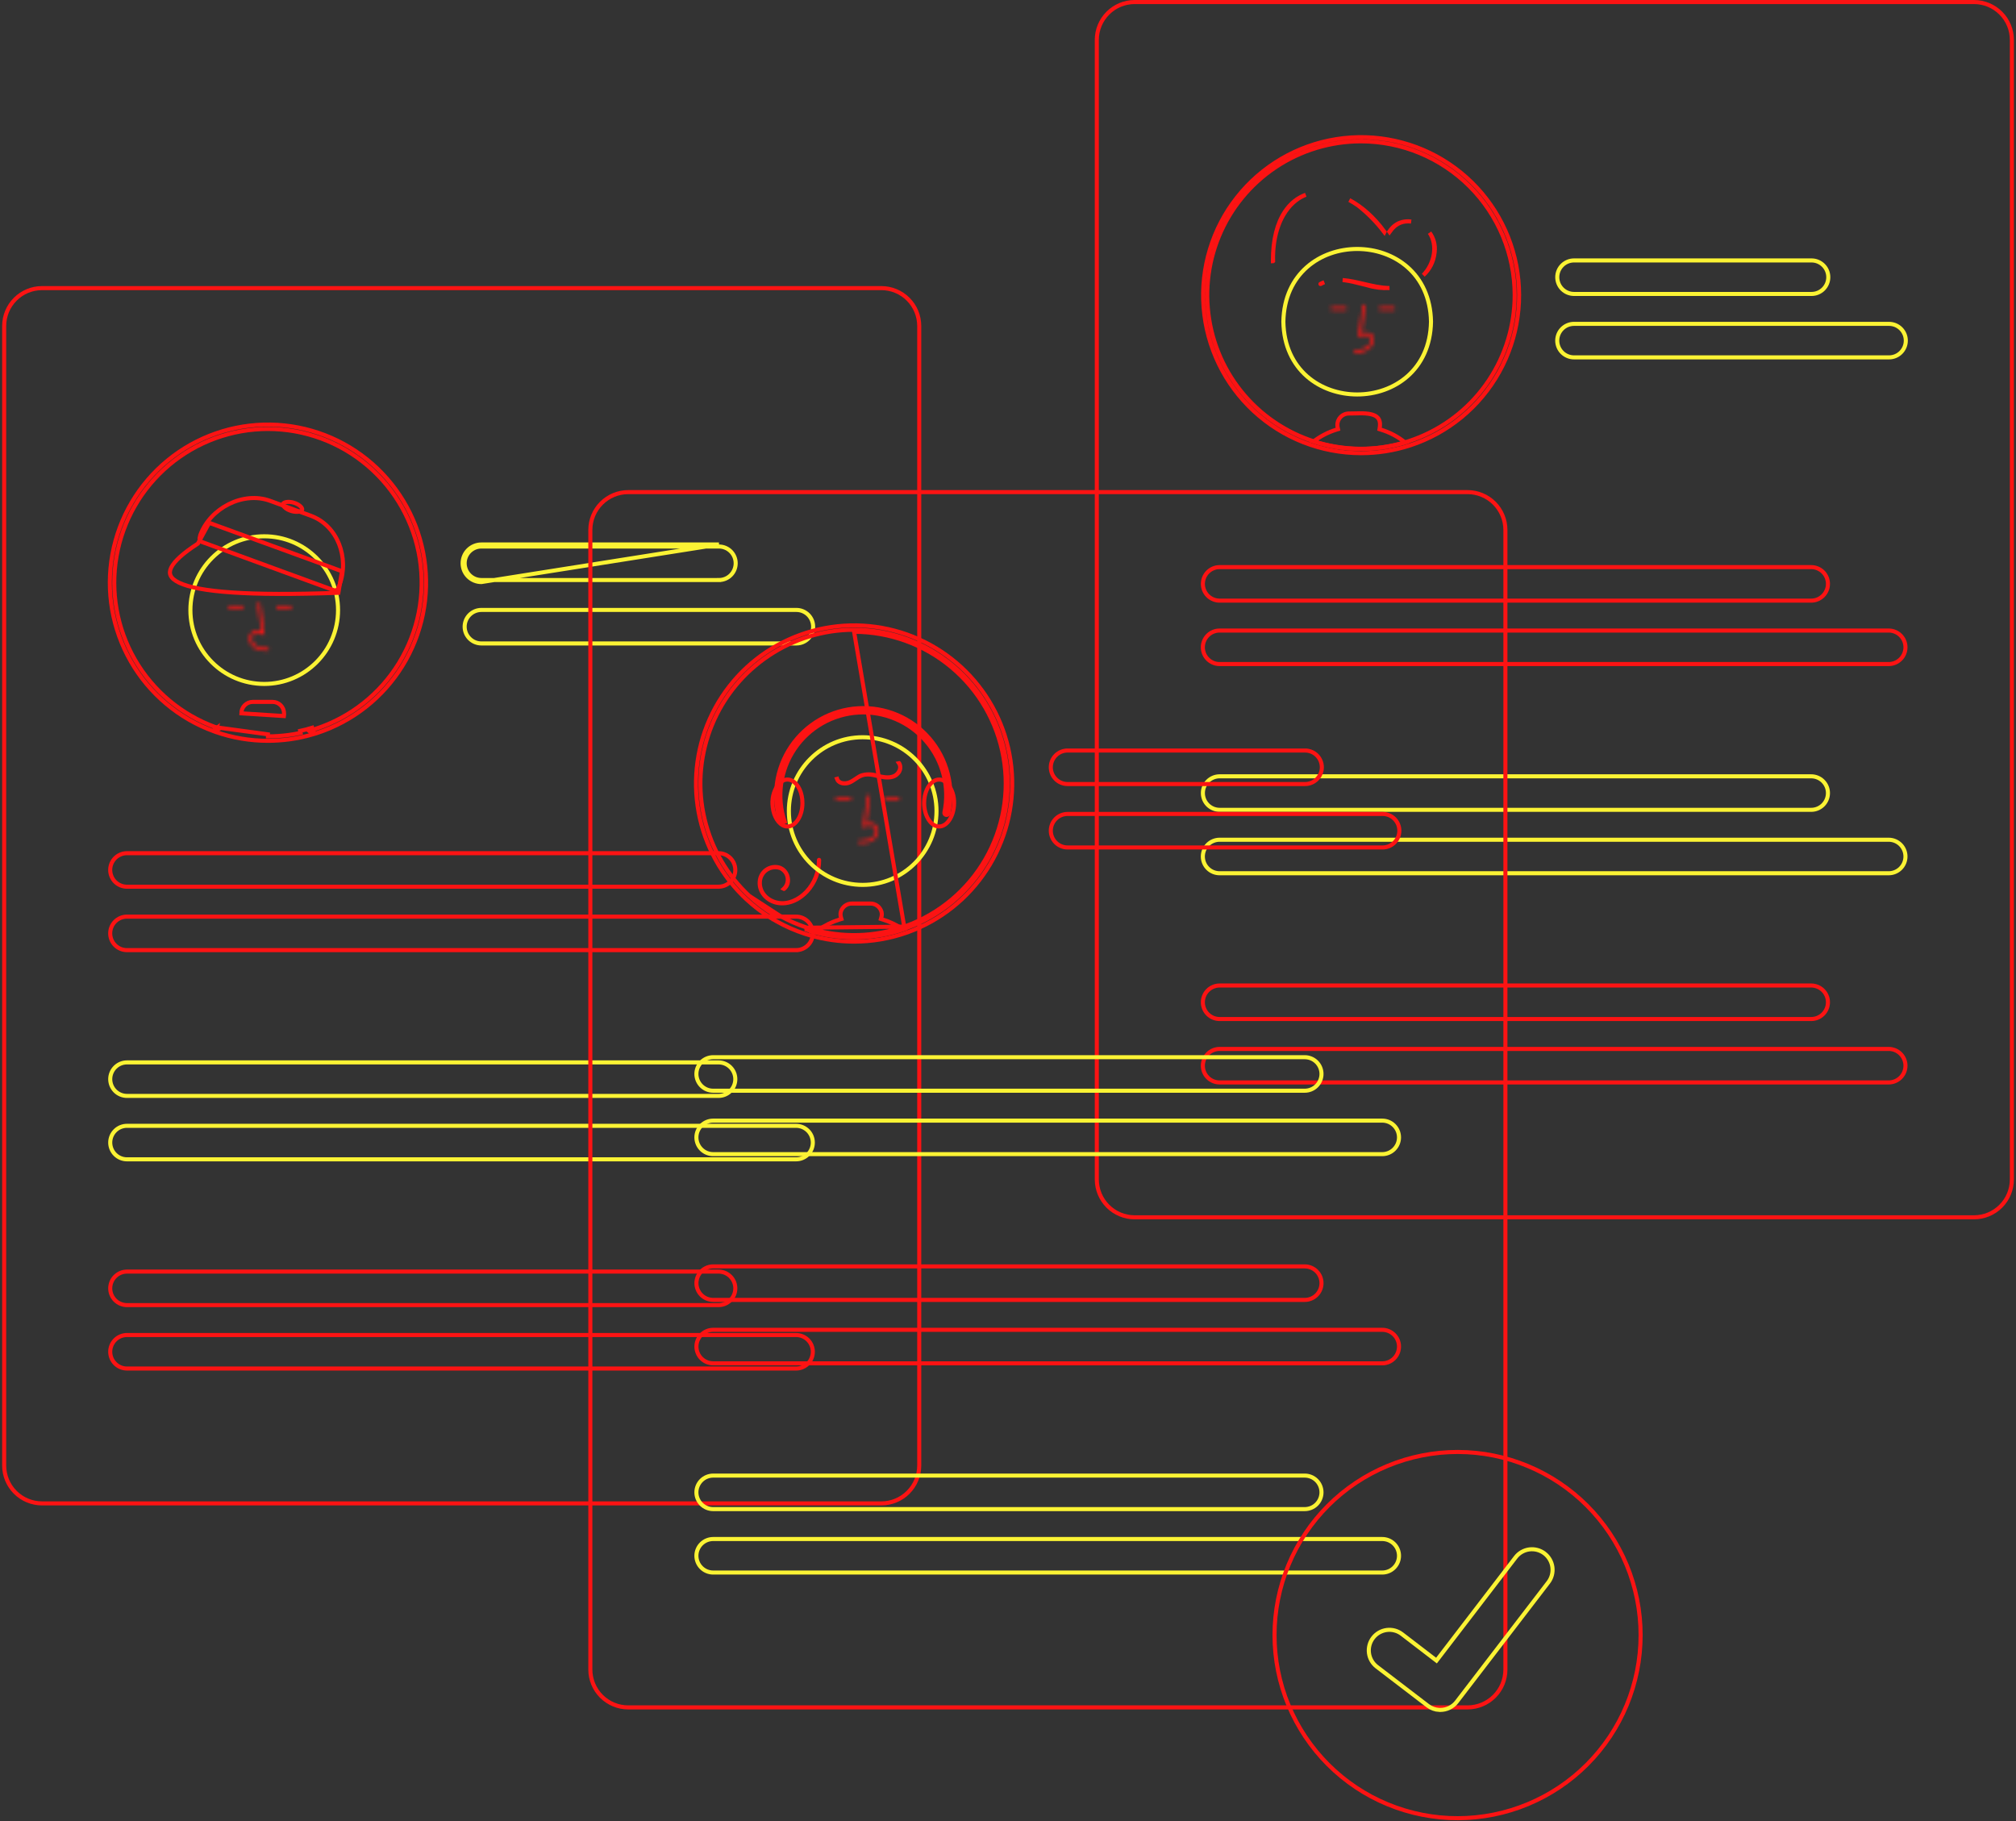 <svg width="496" height="448" viewBox="0 0 496 448" fill="none" xmlns="http://www.w3.org/2000/svg">
<rect x="0" y="0" width="496" height="448" fill="#333333" stroke="none"/>
<g id="resume">
<path id="Vector" d="M3.755 367.124C2.01 365.379 1.029 363.013 1.026 360.546V80.186C1.029 77.718 2.01 75.353 3.755 73.608C5.5 71.863 7.865 70.882 10.333 70.879H216.853C219.32 70.882 221.686 71.863 223.431 73.608C225.176 75.353 226.157 77.718 226.16 80.186V360.545C226.157 363.013 225.176 365.379 223.431 367.124C221.686 368.869 219.32 369.85 216.853 369.853H10.333C7.865 369.85 5.5 368.869 3.755 367.124Z" stroke="#FC1313"/>
<g id="resume-profile-1">
<path id="Vector_2" d="M83.169 150.094C83.169 160.125 75.037 168.257 65.007 168.257C54.976 168.257 46.844 160.125 46.844 150.094C46.844 140.063 54.976 131.932 65.007 131.932C75.037 131.932 83.169 140.063 83.169 150.094Z" stroke="#FBF334"/>
<g id="Vector_3">
<mask id="path-3-inside-1_12_3" fill="white">
<path d="M66.096 160.149L66.115 159.452C64.818 159.416 63.674 159.335 62.815 158.707C62.571 158.518 62.371 158.28 62.227 158.008C62.084 157.735 62.001 157.435 61.984 157.128C61.969 156.94 61.998 156.751 62.067 156.576C62.137 156.401 62.246 156.244 62.386 156.118C62.711 155.921 63.083 155.816 63.462 155.812C63.842 155.809 64.216 155.908 64.544 156.099L65.121 156.364L64.015 148.277L63.324 148.372L64.265 155.251C63.88 155.108 63.465 155.063 63.058 155.122C62.651 155.18 62.266 155.34 61.936 155.586C61.715 155.779 61.541 156.021 61.428 156.293C61.316 156.565 61.267 156.859 61.287 157.152C61.308 157.565 61.418 157.969 61.611 158.334C61.804 158.7 62.074 159.02 62.403 159.27C63.508 160.077 64.943 160.117 66.096 160.149Z"/>
</mask>
<path d="M66.096 160.149L66.068 161.149L67.068 161.177L67.096 160.177L66.096 160.149ZM66.115 159.452L67.115 159.48L67.143 158.48L66.143 158.452L66.115 159.452ZM62.815 158.707L62.204 159.498L62.214 159.506L62.225 159.514L62.815 158.707ZM61.984 157.128L62.983 157.073L62.982 157.06L62.981 157.047L61.984 157.128ZM62.386 156.118L61.868 155.263L61.788 155.312L61.718 155.375L62.386 156.118ZM64.544 156.099L64.041 156.963L64.083 156.988L64.127 157.008L64.544 156.099ZM65.121 156.364L64.704 157.273L66.359 158.031L66.112 156.228L65.121 156.364ZM64.015 148.277L65.005 148.142L64.87 147.151L63.879 147.286L64.015 148.277ZM63.324 148.372L63.188 147.381L62.197 147.517L62.333 148.507L63.324 148.372ZM64.265 155.251L63.917 156.188L65.482 156.769L65.256 155.115L64.265 155.251ZM61.936 155.586L61.338 154.784L61.307 154.807L61.279 154.832L61.936 155.586ZM61.287 157.152L62.286 157.103L62.286 157.094L62.285 157.084L61.287 157.152ZM62.403 159.27L61.798 160.066L61.806 160.072L61.813 160.077L62.403 159.27ZM67.096 160.177L67.115 159.48L65.116 159.424L65.096 160.122L67.096 160.177ZM66.143 158.452C64.799 158.415 63.975 158.316 63.405 157.899L62.225 159.514C63.373 160.353 64.837 160.417 66.088 160.452L66.143 158.452ZM63.426 157.915C63.296 157.815 63.189 157.688 63.112 157.542L61.342 158.473C61.553 158.873 61.846 159.222 62.204 159.498L63.426 157.915ZM63.112 157.542C63.036 157.397 62.992 157.237 62.983 157.073L60.986 157.183C61.011 157.633 61.132 158.073 61.342 158.473L63.112 157.542ZM62.981 157.047C62.978 157.013 62.983 156.978 62.996 156.946L61.138 156.206C61.012 156.524 60.96 156.867 60.987 157.208L62.981 157.047ZM62.996 156.946C63.009 156.914 63.029 156.885 63.055 156.862L61.718 155.375C61.463 155.604 61.265 155.888 61.138 156.206L62.996 156.946ZM62.905 156.973C63.076 156.87 63.271 156.814 63.471 156.812L63.454 154.812C62.894 154.817 62.346 154.973 61.868 155.263L62.905 156.973ZM63.471 156.812C63.671 156.811 63.868 156.863 64.041 156.963L65.047 155.235C64.564 154.953 64.013 154.807 63.454 154.812L63.471 156.812ZM64.127 157.008L64.704 157.273L65.538 155.455L64.961 155.19L64.127 157.008ZM66.112 156.228L65.005 148.142L63.024 148.413L64.13 156.499L66.112 156.228ZM63.879 147.286L63.188 147.381L63.459 149.363L64.15 149.268L63.879 147.286ZM62.333 148.507L63.274 155.386L65.256 155.115L64.314 148.236L62.333 148.507ZM64.613 154.313C64.071 154.112 63.487 154.05 62.915 154.132L63.2 156.112C63.442 156.077 63.688 156.103 63.917 156.188L64.613 154.313ZM62.915 154.132C62.343 154.214 61.801 154.439 61.338 154.784L62.534 156.387C62.73 156.241 62.959 156.146 63.2 156.112L62.915 154.132ZM61.279 154.832C60.941 155.127 60.676 155.496 60.504 155.91L62.352 156.675C62.406 156.546 62.488 156.431 62.594 156.339L61.279 154.832ZM60.504 155.91C60.333 156.324 60.259 156.773 60.29 157.22L62.285 157.084C62.276 156.945 62.298 156.805 62.352 156.675L60.504 155.91ZM60.289 157.201C60.316 157.76 60.465 158.306 60.726 158.801L62.496 157.868C62.371 157.631 62.299 157.37 62.286 157.103L60.289 157.201ZM60.726 158.801C60.987 159.295 61.353 159.727 61.798 160.066L63.009 158.474C62.795 158.312 62.62 158.105 62.496 157.868L60.726 158.801ZM61.813 160.077C63.21 161.098 64.976 161.118 66.068 161.149L66.124 159.15C64.91 159.116 63.805 159.056 62.993 158.462L61.813 160.077Z" fill="#FC1313" mask="url(#path-3-inside-1_12_3)"/>
</g>
<g id="Vector_4">
<mask id="path-5-inside-2_12_3" fill="white">
<path d="M59.907 148.965H56.151V149.662H59.907V148.965Z"/>
</mask>
<path d="M56.151 148.965V147.965H55.151V148.965H56.151ZM59.907 148.965H60.907V147.965H59.907V148.965ZM59.907 149.662V150.662H60.907V149.662H59.907ZM56.151 149.662H55.151V150.662H56.151V149.662ZM56.151 149.965H59.907V147.965H56.151V149.965ZM58.907 148.965V149.662H60.907V148.965H58.907ZM59.907 148.662H56.151V150.662H59.907V148.662ZM57.151 149.662V148.965H55.151V149.662H57.151Z" fill="#FC1313" mask="url(#path-5-inside-2_12_3)"/>
</g>
<g id="Vector_5">
<mask id="path-7-inside-3_12_3" fill="white">
<path d="M71.763 148.965H68.006V149.662H71.763V148.965Z"/>
</mask>
<path d="M68.006 148.965V147.965H67.006V148.965H68.006ZM71.763 148.965H72.763V147.965H71.763V148.965ZM71.763 149.662V150.662H72.763V149.662H71.763ZM68.006 149.662H67.006V150.662H68.006V149.662ZM68.006 149.965H71.763V147.965H68.006V149.965ZM70.763 148.965V149.662H72.763V148.965H70.763ZM71.763 148.662H68.006V150.662H71.763V148.662ZM69.006 149.662V148.965H67.006V149.662H69.006Z" fill="#FC1313" mask="url(#path-7-inside-3_12_3)"/>
</g>
<path id="Vector_6" d="M53.444 179.622C53.603 179.497 53.765 179.375 53.928 179.258C53.755 179.2 53.582 179.141 53.409 179.081L53.444 179.622ZM53.444 179.622C53.377 179.599 53.31 179.576 53.243 179.553M53.444 179.622L53.243 179.553M53.243 179.553L53.242 179.552C53.124 179.51 53.006 179.469 52.891 179.427C53.042 179.302 53.196 179.18 53.353 179.061L53.243 179.553ZM76.073 179.823C76.231 179.949 76.387 180.078 76.541 180.21C76.731 180.155 76.92 180.099 77.108 180.041C76.96 179.91 76.81 179.781 76.658 179.655C76.463 179.713 76.269 179.769 76.073 179.823ZM69.82 176.079L70.309 176.184L59.378 175.487C59.379 174.741 59.675 174.026 60.203 173.499C60.73 172.971 61.445 172.675 62.191 172.674H67.072C67.818 172.675 68.533 172.972 69.06 173.499C69.587 174.026 69.884 174.74 69.885 175.486C69.884 175.685 69.862 175.884 69.82 176.079Z" stroke="#FC1313"/>
<path id="Vector_7" d="M49.151 132.183L49.163 132.15L49.17 132.115L49.273 131.632C51.734 124.964 59.838 120.793 66.464 123.217L76.441 126.867C83.058 129.288 85.995 137.166 83.54 143.874L83.252 144.657L83.252 144.658C83.17 144.881 83.003 145.063 82.788 145.163C82.573 145.263 82.327 145.273 82.104 145.191L49.684 133.331C49.461 133.249 49.279 133.083 49.179 132.867C49.08 132.652 49.069 132.406 49.151 132.183Z" stroke="#FC1313"/>
<path id="Vector_8" d="M48.583 133.8L48.689 133.731L48.75 133.619L51.465 128.623L84.145 140.538L83.253 145.834C72.162 146.235 63.593 146.188 57.186 145.757C50.682 145.32 46.465 144.491 44.1 143.371C42.919 142.812 42.27 142.213 41.987 141.622C41.717 141.056 41.741 140.406 42.123 139.622C42.513 138.825 43.258 137.928 44.358 136.94C45.453 135.957 46.874 134.908 48.583 133.8Z" stroke="#FC1313"/>
<path id="Vector_9" d="M72.287 123.669C73.009 123.886 73.592 124.231 73.955 124.59C74.336 124.966 74.384 125.252 74.339 125.402C74.294 125.553 74.096 125.765 73.57 125.869C73.07 125.967 72.393 125.934 71.672 125.717C70.95 125.5 70.367 125.155 70.004 124.797C69.623 124.42 69.575 124.134 69.62 123.984C69.665 123.834 69.863 123.621 70.389 123.518C70.889 123.419 71.566 123.452 72.287 123.669Z" stroke="#FC1313"/>
<path id="Vector_10" d="M65.925 182.247H65.925C61.546 182.252 57.197 181.515 53.064 180.069C53.063 180.068 53.063 180.068 53.062 180.068L52.703 179.94C52.703 179.94 52.702 179.94 52.702 179.939C44.043 176.81 36.775 170.711 32.19 162.727C27.604 154.743 25.999 145.391 27.66 136.334C29.321 127.278 34.14 119.104 41.261 113.267C48.381 107.429 57.341 104.306 66.548 104.454C75.754 104.601 84.609 108.009 91.54 114.071C98.47 120.133 103.025 128.457 104.396 137.562C105.766 146.666 103.863 155.962 99.025 163.796C94.186 171.629 86.727 177.492 77.973 180.343C77.725 180.422 77.496 180.495 77.264 180.564L77.261 180.565C76.284 180.866 75.248 181.136 74.187 181.366C72.298 181.775 70.381 182.042 68.452 182.162L68.449 182.162C67.621 182.218 66.77 182.247 65.925 182.247ZM53.076 178.913L53.078 178.914L65.925 180.655V181.155C65.926 181.155 65.926 181.155 65.926 181.155C66.745 181.155 67.571 181.127 68.38 181.072C70.256 180.955 72.12 180.696 73.956 180.299L73.85 179.81C74.865 179.59 75.858 179.331 76.801 179.041L76.944 179.52C76.945 179.52 76.945 179.52 76.946 179.52C77.181 179.449 77.404 179.378 77.622 179.309L77.629 179.307L77.632 179.306C86.191 176.518 93.475 170.769 98.174 163.091C102.874 155.414 104.68 146.312 103.27 137.422C101.859 128.532 97.323 120.436 90.478 114.591C83.633 108.745 74.927 105.533 65.926 105.532L65.925 106.032L65.925 105.532C57.028 105.533 48.416 108.672 41.603 114.395C34.791 120.119 30.216 128.062 28.681 136.826C27.146 145.59 28.751 154.615 33.213 162.313C37.675 170.011 44.709 175.889 53.076 178.913Z" stroke="#FC1313"/>
</g>
<path id="resume-line-1" d="M118.435 133.948H176.873L118.435 143.194C117.21 143.192 116.035 142.705 115.17 141.838C114.304 140.971 113.818 139.796 113.818 138.571C113.818 137.346 114.304 136.171 115.17 135.304C116.035 134.437 117.21 133.949 118.435 133.948ZM118.436 142.694C117.343 142.693 116.296 142.258 115.523 141.484C114.751 140.711 114.318 139.663 114.318 138.571C114.318 137.478 114.751 136.43 115.523 135.657C116.295 134.884 117.343 134.449 118.435 134.448L176.873 134.448L176.874 134.448C177.416 134.447 177.952 134.553 178.453 134.76C178.954 134.967 179.409 135.271 179.793 135.653C180.176 136.036 180.48 136.491 180.688 136.992C180.895 137.492 181.002 138.029 181.002 138.571C181.002 139.113 180.895 139.649 180.688 140.15C180.48 140.65 180.176 141.105 179.793 141.488C179.409 141.871 178.954 142.175 178.453 142.382C177.952 142.588 177.416 142.695 176.874 142.694L176.873 143.194V142.694H118.436Z" stroke="#FBF334"/>
<path id="resume-line-1_2" d="M115.523 151.26C116.295 150.487 117.343 150.052 118.435 150.051H195.943C197.036 150.052 198.083 150.487 198.855 151.26C199.627 152.033 200.061 153.081 200.061 154.174C200.061 155.266 199.627 156.314 198.855 157.087C198.083 157.861 197.036 158.296 195.943 158.297H118.436C117.343 158.296 116.296 157.861 115.523 157.087C114.751 156.314 114.318 155.266 114.318 154.174C114.318 153.081 114.751 152.033 115.523 151.26Z" stroke="#FBF334"/>
<path id="resume-line-2" d="M31.242 218.141H31.241C30.7 218.142 30.163 218.036 29.662 217.829C29.161 217.622 28.706 217.318 28.323 216.935C27.939 216.552 27.635 216.098 27.427 215.597C27.22 215.097 27.113 214.56 27.113 214.018C27.113 213.476 27.22 212.94 27.427 212.439C27.635 211.938 27.939 211.484 28.323 211.101C28.706 210.718 29.161 210.414 29.662 210.207C30.163 210 30.7 209.894 31.241 209.895H31.242H176.788C177.88 209.896 178.928 210.331 179.7 211.104C180.472 211.877 180.906 212.925 180.906 214.018C180.906 215.111 180.472 216.159 179.7 216.932C178.928 217.705 177.88 218.14 176.787 218.141H31.242Z" stroke="#FC1313"/>
<path id="resume-line-2_2" d="M31.242 233.744H31.241C30.7 233.745 30.163 233.639 29.662 233.432C29.161 233.225 28.706 232.921 28.323 232.538C27.939 232.155 27.635 231.701 27.427 231.2C27.22 230.7 27.113 230.163 27.113 229.621C27.113 229.079 27.22 228.543 27.427 228.042C27.635 227.541 27.939 227.087 28.323 226.704C28.706 226.321 29.161 226.017 29.662 225.81C30.163 225.603 30.7 225.497 31.241 225.498H31.242L195.859 225.498L195.859 225.498C196.401 225.497 196.938 225.603 197.439 225.81C197.939 226.017 198.395 226.321 198.778 226.704C199.161 227.087 199.466 227.541 199.673 228.042C199.881 228.543 199.987 229.079 199.987 229.621C199.987 230.163 199.881 230.7 199.673 231.2C199.466 231.701 199.161 232.155 198.778 232.538C198.395 232.921 197.939 233.225 197.439 233.432C196.938 233.639 196.401 233.745 195.859 233.744L195.859 234.244V233.744H31.242Z" stroke="#FC1313"/>
<path id="resume-line-3" d="M176.788 269.606H31.242C30.148 269.606 29.1 269.172 28.327 268.398C27.553 267.625 27.119 266.576 27.119 265.483C27.119 264.389 27.553 263.341 28.327 262.567C29.1 261.794 30.148 261.36 31.242 261.36H176.788C177.882 261.36 178.93 261.794 179.704 262.567C180.477 263.341 180.911 264.389 180.911 265.483C180.911 266.576 180.477 267.625 179.704 268.398C178.93 269.172 177.882 269.606 176.788 269.606Z" stroke="#FBF334"/>
<path id="resume-line-3_2" d="M195.859 285.209H31.242C30.148 285.209 29.1 284.775 28.327 284.001C27.553 283.228 27.119 282.179 27.119 281.086C27.119 279.992 27.553 278.944 28.327 278.17C29.1 277.397 30.148 276.963 31.242 276.963H195.859C196.952 276.963 198.001 277.397 198.774 278.17C199.547 278.944 199.982 279.992 199.982 281.086C199.982 282.179 199.547 283.228 198.774 284.001C198.001 284.775 196.952 285.209 195.859 285.209Z" stroke="#FBF334"/>
<path id="resume-line-4" d="M176.788 321.071H31.242C30.148 321.071 29.1 320.637 28.327 319.863C27.553 319.09 27.119 318.041 27.119 316.948C27.119 315.854 27.553 314.806 28.327 314.032C29.1 313.259 30.148 312.825 31.242 312.825H176.788C177.882 312.825 178.93 313.259 179.704 314.032C180.477 314.806 180.911 315.854 180.911 316.948C180.911 318.041 180.477 319.09 179.704 319.863C178.93 320.637 177.882 321.071 176.788 321.071Z" stroke="#FC1313"/>
<path id="resume-line-4_2" d="M195.859 336.674H31.242C30.148 336.674 29.1 336.24 28.327 335.466C27.553 334.693 27.119 333.644 27.119 332.551C27.119 331.457 27.553 330.409 28.327 329.635C29.1 328.862 30.148 328.428 31.242 328.428H195.859C196.952 328.428 198.001 328.862 198.774 329.635C199.547 330.409 199.982 331.457 199.982 332.551C199.982 333.644 199.547 334.693 198.774 335.466C198.001 336.24 196.952 336.674 195.859 336.674Z" stroke="#FC1313"/>
<path id="Vector_11" d="M272.578 296.745C270.833 295 269.852 292.635 269.849 290.167C269.849 290.167 269.849 290.167 269.849 290.167L269.849 9.807C269.851 7.34 270.833 4.974 272.578 3.229C274.322 1.484 276.688 0.503 279.156 0.5C279.156 0.5 279.156 0.5 279.156 0.5L485.676 0.5C488.143 0.503 490.509 1.484 492.254 3.229C493.999 4.974 494.98 7.34 494.983 9.807L494.983 290.167C494.98 292.634 493.999 295 492.254 296.745C490.509 298.49 488.143 299.471 485.676 299.474L279.156 299.474C276.689 299.472 274.323 298.49 272.578 296.745Z" stroke="#FC1313"/>
<g id="resume-profile-3">
<path id="Vector_12" d="M352.073 79.146C351.657 103.011 316.161 103.007 315.749 79.145C316.165 55.281 351.661 55.285 352.073 79.146Z" stroke="#FBF334"/>
<g id="Vector_13">
<mask id="path-24-inside-4_12_3" fill="white">
<path d="M333.17 86.76L333.151 86.063C337.958 86.704 338.993 80.747 334.145 82.974L335.252 74.888L335.943 74.983L335.002 81.861C340.106 81.102 338.218 87.457 333.17 86.76Z"/>
</mask>
<path d="M333.17 86.76L332.171 86.788L332.194 87.635L333.034 87.751L333.17 86.76ZM333.151 86.063L333.283 85.072L332.119 84.916L332.151 86.091L333.151 86.063ZM334.145 82.974L333.155 82.839L332.908 84.644L334.563 83.883L334.145 82.974ZM335.252 74.888L335.388 73.897L334.397 73.761L334.261 74.752L335.252 74.888ZM335.943 74.983L336.934 75.118L337.069 74.127L336.079 73.992L335.943 74.983ZM335.002 81.861L334.011 81.726L333.83 83.047L335.149 82.85L335.002 81.861ZM334.17 86.732L334.151 86.035L332.151 86.091L332.171 86.788L334.17 86.732ZM333.019 87.054C335.839 87.43 337.857 85.869 338.244 84.143C338.443 83.255 338.184 82.186 337.13 81.7C336.215 81.277 335.023 81.471 333.728 82.066L334.563 83.883C335.692 83.365 336.187 83.467 336.292 83.516C336.311 83.524 336.312 83.529 336.307 83.523C336.302 83.517 336.299 83.512 336.3 83.513C336.301 83.517 336.322 83.576 336.293 83.705C336.173 84.24 335.27 85.337 333.283 85.072L333.019 87.054ZM335.136 83.11L336.243 75.023L334.261 74.752L333.155 82.839L335.136 83.11ZM335.116 75.879L335.807 75.973L336.079 73.992L335.388 73.897L335.116 75.879ZM334.952 74.847L334.011 81.726L335.992 81.997L336.934 75.118L334.952 74.847ZM335.149 82.85C336.264 82.684 336.714 82.949 336.859 83.099C336.99 83.235 337.096 83.511 336.943 83.973C336.638 84.897 335.379 86.056 333.307 85.769L333.034 87.751C336.009 88.162 338.218 86.491 338.842 84.601C339.154 83.656 339.09 82.53 338.298 81.709C337.519 80.903 336.291 80.658 334.854 80.872L335.149 82.85Z" fill="#FC1313" mask="url(#path-24-inside-4_12_3)"/>
</g>
<g id="Vector_14">
<mask id="path-26-inside-5_12_3" fill="white">
<path d="M343.116 75.576H339.36V76.273H343.116V75.576Z"/>
</mask>
<path d="M339.36 75.576V74.576H338.36V75.576H339.36ZM343.116 75.576H344.116V74.576H343.116V75.576ZM343.116 76.273V77.273H344.116V76.273H343.116ZM339.36 76.273H338.36V77.273H339.36V76.273ZM339.36 76.576H343.116V74.576H339.36V76.576ZM342.116 75.576V76.273H344.116V75.576H342.116ZM343.116 75.273H339.36V77.273H343.116V75.273ZM340.36 76.273V75.576H338.36V76.273H340.36Z" fill="#FC1313" mask="url(#path-26-inside-5_12_3)"/>
</g>
<g id="Vector_15">
<mask id="path-28-inside-6_12_3" fill="white">
<path d="M331.26 75.576H327.504V76.273H331.26V75.576Z"/>
</mask>
<path d="M327.504 75.576V74.576H326.504V75.576H327.504ZM331.26 75.576H332.26V74.576H331.26V75.576ZM331.26 76.273V77.273H332.26V76.273H331.26ZM327.504 76.273H326.504V77.273H327.504V76.273ZM327.504 76.576H331.26V74.576H327.504V76.576ZM330.26 75.576V76.273H332.26V75.576H330.26ZM331.26 75.273H327.504V77.273H331.26V75.273ZM328.504 76.273V75.576H326.504V76.273H328.504Z" fill="#FC1313" mask="url(#path-28-inside-6_12_3)"/>
</g>
<path id="Vector_16" d="M339.466 105.165L339.403 105.59L339.814 105.717C341.964 106.377 343.965 107.444 345.708 108.856C338.347 111.05 330.493 110.963 323.183 108.607C324.851 107.318 326.739 106.337 328.758 105.713L329.195 105.578L329.1 105.131C329.012 104.721 329.018 104.297 329.115 103.889C329.212 103.481 329.4 103.1 329.663 102.774C329.926 102.447 330.259 102.184 330.637 102.003C331.014 101.822 331.426 101.727 331.844 101.725C332.28 101.732 332.794 101.718 333.324 101.703C333.719 101.692 334.123 101.681 334.513 101.678C335.466 101.67 336.407 101.708 337.22 101.886C338.035 102.064 338.658 102.369 339.043 102.848C339.418 103.312 339.635 104.024 339.466 105.165Z" stroke="#FC1313"/>
<path id="Vector_17" d="M336.51 70.214L336.493 70.209L336.477 70.205C336.003 70.094 335.51 69.968 335.003 69.839C333.648 69.493 332.197 69.122 330.768 68.945C330.624 68.927 330.479 68.912 330.335 68.898C332.032 69.027 333.778 69.434 335.578 69.855L335.599 69.859C337.633 70.335 339.736 70.827 341.847 70.859C340.019 70.946 338.178 70.727 336.51 70.214ZM324.87 69.844C325.183 69.686 325.497 69.55 325.813 69.433C325.504 69.559 325.198 69.707 324.898 69.88C324.893 69.882 324.887 69.882 324.882 69.881C324.876 69.879 324.871 69.875 324.868 69.87C324.865 69.865 324.864 69.858 324.866 69.852C324.867 69.849 324.868 69.846 324.87 69.844ZM342.421 56.357C342.211 56.602 342.029 56.846 341.87 57.068C341.851 57.04 341.832 57.013 341.813 56.985C342.536 55.872 343.455 55.167 344.441 54.789C345.314 54.454 346.258 54.368 347.195 54.502C346.194 54.391 345.351 54.502 344.635 54.762C343.641 55.123 342.94 55.751 342.421 56.357ZM340.586 57.105C338.723 54.648 336.551 52.441 334.121 50.539L334.108 50.529L334.095 50.52C333.376 50.026 332.668 49.591 331.971 49.213C335.007 50.826 338.014 53.445 340.622 57.037C340.61 57.059 340.598 57.082 340.586 57.105ZM316.087 52.129C317.46 50.04 319.239 48.651 321.253 47.917C320.384 48.262 319.57 48.73 318.818 49.312C315.08 52.205 313.033 57.774 313.225 64.262C313.224 64.265 313.223 64.267 313.223 64.268C313.221 64.27 313.216 64.273 313.207 64.276C313.199 64.279 313.189 64.281 313.179 64.281L313.179 64.276C313.149 58.903 314.271 54.891 316.087 52.129ZM352.767 62.5C353.049 60.661 352.75 58.77 351.722 57.247C352.664 58.526 353.186 60.171 352.973 62.035L352.973 62.035L352.973 62.041C352.73 64.416 351.697 66.296 350.181 67.701C351.568 66.276 352.477 64.395 352.767 62.5Z" stroke="#FC1313"/>
<path id="Vector_18" d="M334.846 111.486H334.846C325.066 111.478 315.649 107.783 308.472 101.14C301.296 94.496 296.887 85.391 296.126 75.641C295.365 65.891 298.307 56.213 304.365 48.536C310.424 40.858 319.154 35.747 328.814 34.221C338.473 32.696 348.354 34.867 356.483 40.303C364.613 45.738 370.395 54.039 372.677 63.549C374.958 73.059 373.57 83.079 368.791 91.611C364.012 100.144 356.192 106.561 346.891 109.583L346.891 109.583C343.001 110.848 338.936 111.491 334.846 111.486ZM372.657 72.582V72.582C372.645 62.557 368.658 52.947 361.57 45.858C354.481 38.77 344.87 34.782 334.846 34.771L334.845 35.271L334.845 34.771C327.366 34.77 320.053 36.987 313.834 41.142C307.614 45.297 302.766 51.203 299.903 58.114C297.04 65.024 296.291 72.628 297.75 79.964C299.209 87.3 302.811 94.039 308.1 99.328C313.389 104.617 320.128 108.219 327.464 109.678C334.8 111.137 342.404 110.388 349.314 107.525C356.225 104.662 362.131 99.814 366.286 93.594C370.441 87.374 372.658 80.062 372.657 72.582Z" stroke="#FC1313"/>
</g>
<path id="resume-line-1_3" d="M445.696 72.315L387.258 72.315C386.164 72.315 385.116 71.881 384.342 71.108C383.569 70.335 383.135 69.286 383.135 68.192C383.135 67.099 383.569 66.05 384.342 65.277C385.116 64.504 386.164 64.069 387.258 64.069L445.696 64.069C446.79 64.069 447.838 64.503 448.612 65.277C449.385 66.05 449.819 67.099 449.819 68.192C449.819 69.286 449.385 70.334 448.612 71.108C447.838 71.881 446.79 72.315 445.696 72.315Z" stroke="#FBF334"/>
<path id="resume-line-1_4" d="M387.258 87.918H387.257C386.715 87.919 386.179 87.813 385.678 87.606C385.177 87.399 384.722 87.096 384.339 86.713C383.955 86.33 383.651 85.875 383.443 85.374C383.236 84.874 383.129 84.337 383.129 83.795C383.129 83.253 383.236 82.717 383.443 82.216C383.651 81.716 383.955 81.261 384.339 80.878C384.722 80.495 385.177 80.191 385.678 79.984C386.179 79.778 386.715 79.671 387.257 79.672H387.258L464.767 79.672C465.86 79.672 466.909 80.106 467.682 80.88C468.455 81.653 468.89 82.702 468.89 83.795C468.89 84.889 468.455 85.938 467.682 86.711C466.909 87.484 465.86 87.918 464.767 87.918L387.258 87.918Z" stroke="#FBF334"/>
<path id="resume-line-2_3" d="M445.611 147.763L300.066 147.763C298.973 147.761 297.926 147.326 297.153 146.553C296.381 145.78 295.948 144.732 295.948 143.64C295.948 142.547 296.381 141.499 297.153 140.726C297.926 139.953 298.973 139.518 300.065 139.516C300.065 139.516 300.066 139.516 300.066 139.516L445.611 139.516C446.705 139.516 447.753 139.951 448.527 140.724C449.3 141.497 449.734 142.546 449.734 143.639C449.734 144.733 449.3 145.782 448.527 146.555C447.753 147.328 446.705 147.763 445.611 147.763Z" stroke="#FC1313"/>
<path id="resume-line-2_4" d="M300.065 163.366H300.064C299.523 163.366 298.986 163.26 298.485 163.053C297.984 162.846 297.529 162.543 297.146 162.16C296.762 161.777 296.458 161.322 296.251 160.822C296.043 160.321 295.936 159.784 295.936 159.243C295.936 158.701 296.043 158.164 296.251 157.664C296.458 157.163 296.762 156.708 297.146 156.325C297.529 155.942 297.984 155.639 298.485 155.432C298.986 155.225 299.523 155.119 300.064 155.119L300.065 155.119L464.682 155.119C465.775 155.119 466.824 155.554 467.597 156.327C468.37 157.1 468.805 158.149 468.805 159.242C468.805 160.336 468.37 161.385 467.597 162.158C466.824 162.931 465.775 163.366 464.682 163.366L300.065 163.366Z" stroke="#FC1313"/>
<path id="resume-line-3_3" d="M445.611 199.227L300.066 199.228C298.973 199.226 297.926 198.791 297.153 198.018C296.381 197.245 295.948 196.197 295.948 195.104C295.948 194.012 296.381 192.964 297.153 192.191C297.926 191.418 298.973 190.983 300.065 190.981C300.065 190.981 300.066 190.981 300.066 190.981L445.611 190.981C446.705 190.981 447.753 191.416 448.527 192.189C449.3 192.962 449.734 194.011 449.734 195.104C449.734 196.198 449.3 197.247 448.527 198.02C447.753 198.793 446.705 199.227 445.611 199.227Z" stroke="#FBF334"/>
<path id="resume-line-3_4" d="M300.065 214.831H300.064C299.523 214.831 298.986 214.725 298.485 214.518C297.984 214.311 297.529 214.008 297.146 213.625C296.762 213.242 296.458 212.787 296.251 212.287C296.043 211.786 295.936 211.249 295.936 210.707C295.936 210.166 296.043 209.629 296.251 209.128C296.458 208.628 296.762 208.173 297.146 207.79C297.529 207.407 297.984 207.104 298.485 206.897C298.986 206.69 299.523 206.584 300.064 206.584L300.065 206.584L464.682 206.584C465.775 206.584 466.824 207.019 467.597 207.792C468.37 208.565 468.805 209.614 468.805 210.707C468.805 211.801 468.37 212.85 467.597 213.623C466.824 214.396 465.775 214.83 464.682 214.83L300.065 214.831Z" stroke="#FBF334"/>
<path id="resume-line-4_3" d="M445.611 250.692L300.065 250.692C298.972 250.692 297.923 250.258 297.15 249.485C296.376 248.712 295.942 247.663 295.942 246.569C295.942 245.476 296.376 244.427 297.15 243.654C297.923 242.881 298.972 242.446 300.065 242.446L445.611 242.446C446.705 242.446 447.753 242.88 448.527 243.654C449.3 244.427 449.734 245.476 449.734 246.569C449.734 247.663 449.3 248.711 448.527 249.485C447.753 250.258 446.705 250.692 445.611 250.692Z" stroke="#FC1313"/>
<path id="resume-line-4_4" d="M464.682 266.295L300.065 266.296C298.972 266.296 297.923 265.861 297.15 265.088C296.376 264.315 295.942 263.266 295.942 262.172C295.942 261.079 296.376 260.03 297.15 259.257C297.923 258.484 298.972 258.049 300.065 258.049L464.682 258.049C465.775 258.049 466.824 258.484 467.597 259.257C468.37 260.03 468.805 261.079 468.805 262.172C468.805 263.266 468.37 264.314 467.597 265.088C466.824 265.861 465.775 266.295 464.682 266.295Z" stroke="#FC1313"/>
<path id="Vector_19" d="M147.973 417.312C146.228 415.567 145.247 413.201 145.244 410.734V130.374C145.247 127.906 146.228 125.541 147.973 123.796C149.718 122.051 152.084 121.069 154.551 121.067H361.071C363.539 121.069 365.904 122.051 367.649 123.796C369.394 125.541 370.376 127.906 370.378 130.374V410.733C370.376 413.201 369.394 415.567 367.649 417.312C365.904 419.056 363.539 420.038 361.071 420.041H154.551C152.084 420.038 149.718 419.056 147.973 417.312Z" stroke="#FC1313"/>
<g id="resume-profile-2">
<path id="Vector_20" d="M201.525 211.544C201.529 211.548 201.532 211.553 201.532 211.558C201.547 214.4 200.499 217.145 198.592 219.254C196.698 221.332 193.929 222.655 191.189 222.106C188.658 221.598 186.673 219.405 186.92 216.827L186.92 216.827L186.921 216.816C186.961 216.264 187.122 215.727 187.391 215.243C187.66 214.759 188.032 214.34 188.48 214.014C188.928 213.689 189.442 213.465 189.985 213.358C190.527 213.252 191.086 213.264 191.623 213.396C192.707 213.678 193.499 214.614 193.775 215.708C194.05 216.799 193.793 217.955 192.895 218.684C192.882 218.695 192.875 218.697 192.873 218.697C192.872 218.697 192.869 218.698 192.863 218.697C192.854 218.696 192.841 218.692 192.827 218.684C193.202 218.335 193.485 217.9 193.651 217.415C193.821 216.923 193.863 216.396 193.776 215.882C193.689 215.369 193.474 214.886 193.152 214.477C192.829 214.068 192.409 213.747 191.93 213.542L191.909 213.533L191.886 213.526C191.34 213.351 190.761 213.302 190.193 213.384C189.625 213.466 189.083 213.676 188.608 213.999C188.133 214.321 187.738 214.747 187.453 215.245C187.167 215.742 186.998 216.298 186.959 216.87C186.766 219.617 188.874 221.625 191.342 222.091C194.04 222.6 196.651 221.217 198.392 219.401L198.394 219.399C200.399 217.281 201.506 214.471 201.486 211.556C201.487 211.552 201.489 211.547 201.493 211.544C201.497 211.54 201.503 211.537 201.509 211.537C201.515 211.537 201.521 211.54 201.525 211.544Z" stroke="#FC1313"/>
<path id="Vector_21" d="M230.41 199.531C230.41 209.562 222.278 217.693 212.247 217.693C202.216 217.693 194.085 209.562 194.085 199.531C194.085 189.5 202.216 181.369 212.247 181.369C222.278 181.369 230.41 189.5 230.41 199.531Z" stroke="#FBF334"/>
<g id="Vector_22">
<mask id="path-44-inside-7_12_3" fill="white">
<path d="M211.292 207.494L211.273 206.797C212.57 206.761 213.714 206.679 214.574 206.051C214.817 205.863 215.018 205.625 215.161 205.352C215.304 205.08 215.387 204.78 215.404 204.472C215.419 204.284 215.391 204.096 215.321 203.921C215.251 203.746 215.142 203.589 215.002 203.463C214.677 203.266 214.306 203.16 213.926 203.157C213.546 203.154 213.173 203.253 212.844 203.444L212.267 203.708L213.374 195.622L214.065 195.716L213.124 202.595C213.509 202.452 213.924 202.408 214.331 202.467C214.737 202.525 215.123 202.685 215.452 202.93C215.674 203.124 215.848 203.366 215.96 203.637C216.073 203.909 216.121 204.203 216.101 204.497C216.081 204.91 215.97 205.313 215.777 205.679C215.585 206.045 215.314 206.364 214.985 206.615C213.881 207.422 212.446 207.462 211.292 207.494Z"/>
</mask>
<path d="M211.292 207.494L210.293 207.522L210.321 208.522L211.32 208.494L211.292 207.494ZM211.273 206.797L211.245 205.797L210.246 205.825L210.273 206.824L211.273 206.797ZM214.574 206.051L215.164 206.859L215.174 206.851L215.185 206.843L214.574 206.051ZM215.404 204.472L214.407 204.392L214.406 204.405L214.406 204.417L215.404 204.472ZM215.002 203.463L215.671 202.719L215.601 202.657L215.52 202.608L215.002 203.463ZM212.844 203.444L213.261 204.353L213.305 204.333L213.348 204.308L212.844 203.444ZM212.267 203.708L211.277 203.573L211.03 205.376L212.684 204.617L212.267 203.708ZM213.374 195.622L213.51 194.631L212.519 194.495L212.383 195.486L213.374 195.622ZM214.065 195.716L215.056 195.852L215.191 194.861L214.201 194.726L214.065 195.716ZM213.124 202.595L212.133 202.46L211.907 204.113L213.471 203.533L213.124 202.595ZM215.452 202.93L216.11 202.177L216.081 202.152L216.05 202.129L215.452 202.93ZM216.101 204.497L215.103 204.429L215.103 204.438L215.102 204.448L216.101 204.497ZM214.985 206.615L215.575 207.422L215.583 207.416L215.59 207.411L214.985 206.615ZM212.292 207.466L212.273 206.769L210.273 206.824L210.293 207.522L212.292 207.466ZM211.301 207.796C212.551 207.762 214.015 207.698 215.164 206.859L213.984 205.244C213.413 205.661 212.59 205.76 211.245 205.797L211.301 207.796ZM215.185 206.843C215.542 206.567 215.836 206.217 216.046 205.818L214.276 204.887C214.199 205.032 214.093 205.159 213.963 205.26L215.185 206.843ZM216.046 205.818C216.256 205.418 216.378 204.978 216.403 204.527L214.406 204.417C214.397 204.581 214.352 204.741 214.276 204.887L216.046 205.818ZM216.401 204.552C216.428 204.211 216.377 203.869 216.25 203.551L214.392 204.291C214.405 204.323 214.41 204.357 214.407 204.392L216.401 204.552ZM216.25 203.551C216.123 203.233 215.925 202.948 215.671 202.719L214.333 204.206C214.359 204.23 214.379 204.258 214.392 204.291L216.25 203.551ZM215.52 202.608C215.042 202.318 214.494 202.162 213.935 202.157L213.917 204.157C214.117 204.159 214.313 204.214 214.484 204.318L215.52 202.608ZM213.935 202.157C213.375 202.152 212.825 202.298 212.341 202.58L213.348 204.308C213.52 204.207 213.717 204.155 213.917 204.157L213.935 202.157ZM212.428 202.535L211.851 202.799L212.684 204.617L213.261 204.353L212.428 202.535ZM213.258 203.844L214.365 195.757L212.383 195.486L211.277 203.573L213.258 203.844ZM213.238 196.613L213.929 196.707L214.201 194.726L213.51 194.631L213.238 196.613ZM213.074 195.581L212.133 202.46L214.114 202.731L215.056 195.852L213.074 195.581ZM213.471 203.533C213.7 203.448 213.947 203.422 214.188 203.456L214.473 201.477C213.901 201.394 213.318 201.457 212.776 201.658L213.471 203.533ZM214.188 203.456C214.43 203.491 214.659 203.586 214.854 203.732L216.05 202.129C215.587 201.783 215.045 201.559 214.473 201.477L214.188 203.456ZM214.795 203.684C214.9 203.776 214.983 203.891 215.036 204.02L216.884 203.255C216.713 202.841 216.448 202.472 216.11 202.177L214.795 203.684ZM215.036 204.02C215.09 204.149 215.113 204.289 215.103 204.429L217.099 204.565C217.129 204.117 217.056 203.669 216.884 203.255L215.036 204.02ZM215.102 204.448C215.089 204.715 215.018 204.976 214.893 205.213L216.662 206.145C216.923 205.65 217.072 205.105 217.1 204.546L215.102 204.448ZM214.893 205.213C214.768 205.45 214.593 205.656 214.38 205.818L215.59 207.411C216.036 207.072 216.401 206.64 216.662 206.145L214.893 205.213ZM214.395 205.807C213.583 206.4 212.478 206.46 211.264 206.494L211.32 208.494C212.413 208.463 214.178 208.443 215.575 207.422L214.395 205.807Z" fill="#FC1313" mask="url(#path-44-inside-7_12_3)"/>
</g>
<g id="Vector_23">
<mask id="path-46-inside-8_12_3" fill="white">
<path d="M221.238 196.31H217.482V197.007H221.238V196.31Z"/>
</mask>
<path d="M217.482 196.31V195.31H216.482V196.31H217.482ZM221.238 196.31H222.238V195.31H221.238V196.31ZM221.238 197.007V198.007H222.238V197.007H221.238ZM217.482 197.007H216.482V198.007H217.482V197.007ZM217.482 197.31H221.238V195.31H217.482V197.31ZM220.238 196.31V197.007H222.238V196.31H220.238ZM221.238 196.007H217.482V198.007H221.238V196.007ZM218.482 197.007V196.31H216.482V197.007H218.482Z" fill="#FC1313" mask="url(#path-46-inside-8_12_3)"/>
</g>
<g id="Vector_24">
<mask id="path-48-inside-9_12_3" fill="white">
<path d="M209.382 196.31H205.626V197.007H209.382V196.31Z"/>
</mask>
<path d="M205.626 196.31V195.31H204.626V196.31H205.626ZM209.382 196.31H210.382V195.31H209.382V196.31ZM209.382 197.007V198.007H210.382V197.007H209.382ZM205.626 197.007H204.626V198.007H205.626V197.007ZM205.626 197.31H209.382V195.31H205.626V197.31ZM208.382 196.31V197.007H210.382V196.31H208.382ZM209.382 196.007H205.626V198.007H209.382V196.007ZM206.626 197.007V196.31H204.626V197.007H206.626Z" fill="#FC1313" mask="url(#path-48-inside-9_12_3)"/>
</g>
<path id="Vector_25" d="M216.859 225.605L216.726 226.075L217.194 226.219C218.975 226.764 220.66 227.58 222.188 228.638C215.201 230.974 207.689 231.229 200.565 229.376C200.84 229.154 201.125 228.94 201.419 228.734L201.419 228.734L201.421 228.733C202.987 227.628 204.719 226.78 206.551 226.219L207.019 226.075L206.886 225.605C206.761 225.159 206.762 224.687 206.891 224.242C207.07 223.67 207.428 223.17 207.913 222.818C208.4 222.464 208.988 222.278 209.589 222.286L209.589 222.286H209.596H214.143V222.286L214.149 222.286C214.752 222.278 215.341 222.465 215.828 222.819C216.315 223.172 216.675 223.673 216.855 224.246C216.983 224.69 216.984 225.16 216.859 225.605Z" stroke="#FC1313"/>
<path id="Vector_26" d="M234.736 197.537L234.736 197.544V197.551C234.736 199.197 234.288 200.667 233.592 201.711C232.893 202.758 231.984 203.328 231.052 203.328C230.879 203.328 230.706 203.308 230.537 203.27C229.708 203.084 228.918 202.437 228.325 201.414C227.735 200.396 227.367 199.045 227.367 197.551C227.367 195.15 228.311 193.165 229.558 192.283L229.558 192.283L229.567 192.276C229.998 191.957 230.518 191.782 231.054 191.775C231.44 191.776 231.819 191.87 232.162 192.049C232.573 192.266 232.937 192.561 233.234 192.919C234.254 194.238 234.785 195.87 234.736 197.537Z" stroke="#FC1313"/>
<path id="Vector_27" d="M192.548 203.012L192.544 203.01C191.157 202.247 190.056 200.151 190.056 197.551H189.556L190.055 197.537C190.008 195.872 190.537 194.242 191.554 192.922C191.852 192.563 192.217 192.267 192.63 192.049C192.972 191.87 193.353 191.776 193.739 191.775C194.195 191.779 194.641 191.909 195.028 192.149L195.028 192.149L195.035 192.153C196.374 192.956 197.425 195.018 197.425 197.551C197.425 199.117 197.02 200.524 196.38 201.556C195.738 202.593 194.892 203.207 194.016 203.311L194.016 203.311L194.013 203.311C193.923 203.322 193.832 203.328 193.742 203.328C193.323 203.325 192.913 203.216 192.548 203.012Z" stroke="#FC1313"/>
<path id="Vector_28" d="M232.355 199.863L232.844 199.966C233.507 196.822 233.436 193.568 232.637 190.455C231.837 187.343 230.331 184.457 228.235 182.022C226.139 179.586 223.51 177.667 220.551 176.413C217.593 175.159 214.385 174.604 211.178 174.791C207.97 174.978 204.848 175.902 202.056 177.492C199.263 179.081 196.875 181.294 195.077 183.956C193.278 186.619 192.118 189.661 191.686 192.845C191.254 196.029 191.562 199.269 192.586 202.315L192.586 202.315C192.587 202.319 192.588 202.322 192.587 202.326C192.587 202.33 192.585 202.333 192.583 202.336C192.581 202.339 192.578 202.342 192.575 202.344C192.571 202.345 192.568 202.346 192.564 202.346L192.564 202.846L192.565 202.346C192.56 202.346 192.555 202.345 192.551 202.342C192.547 202.339 192.544 202.335 192.543 202.33L192.069 202.49M232.355 199.863L232.844 199.965C232.843 199.971 232.844 199.977 232.847 199.983C232.851 199.988 232.856 199.991 232.862 199.993C232.868 199.994 232.874 199.993 232.879 199.989C232.884 199.986 232.888 199.981 232.889 199.975C233.554 196.824 233.483 193.562 232.682 190.443C231.881 187.323 230.372 184.43 228.271 181.989C226.171 179.548 223.535 177.624 220.57 176.367C217.605 175.11 214.389 174.553 211.174 174.741C207.959 174.929 204.83 175.855 202.031 177.449C199.233 179.042 196.839 181.26 195.036 183.929C193.234 186.598 192.071 189.647 191.639 192.838C191.206 196.03 191.516 199.278 192.543 202.331L192.069 202.49M232.355 199.863C233.002 196.794 232.933 193.618 232.152 190.58C231.372 187.542 229.902 184.725 227.856 182.348C225.81 179.971 223.244 178.097 220.356 176.873C217.469 175.649 214.338 175.107 211.207 175.29C208.076 175.473 205.029 176.375 202.303 177.926C199.578 179.478 197.246 181.637 195.491 184.236C193.735 186.835 192.603 189.804 192.181 192.912C191.76 196.02 192.06 199.183 193.06 202.156L192.069 202.49M232.355 199.863C232.326 199.999 232.353 200.14 232.429 200.256C232.504 200.372 232.623 200.453 232.759 200.482C232.894 200.51 233.036 200.484 233.152 200.409C233.268 200.333 233.349 200.215 233.378 200.079C234.059 196.852 233.987 193.512 233.167 190.318C232.347 187.124 230.801 184.162 228.65 181.663C226.499 179.163 223.801 177.194 220.765 175.906C217.729 174.619 214.437 174.05 211.145 174.242C207.853 174.434 204.65 175.383 201.784 177.014C198.918 178.646 196.468 180.916 194.622 183.649C192.777 186.382 191.586 189.503 191.143 192.771C190.7 196.039 191.017 199.365 192.069 202.49" stroke="#FC1313"/>
<path id="Vector_29" d="M221.201 187.717C221.202 187.717 221.205 187.719 221.21 187.724C221.45 188.128 221.549 188.601 221.491 189.067C221.432 189.543 221.212 189.985 220.869 190.319L220.857 190.331L220.846 190.344C220.013 191.274 218.634 191.382 217.261 191.176C216.889 191.12 216.508 191.034 216.105 190.94C216.053 190.928 216.001 190.916 215.949 190.903C215.599 190.821 215.233 190.734 214.867 190.666C214.024 190.509 213.112 190.432 212.2 190.717C211.491 190.938 210.882 191.353 210.344 191.72C210.302 191.749 210.26 191.778 210.219 191.806C209.626 192.209 209.103 192.539 208.503 192.671C207.956 192.791 207.37 192.767 206.891 192.584C206.428 192.408 206.073 192.09 205.905 191.6C205.916 191.597 205.927 191.596 205.937 191.596C205.944 191.597 205.948 191.598 205.951 191.599C205.952 191.601 205.955 191.606 205.958 191.615L206.427 191.46L205.958 191.615C206.18 192.29 206.769 192.577 207.297 192.668C207.822 192.758 208.389 192.68 208.805 192.539C209.44 192.322 209.99 191.955 210.481 191.622C210.503 191.607 210.526 191.592 210.548 191.577C211.023 191.254 211.446 190.966 211.91 190.777C213.125 190.405 214.425 190.41 215.638 190.793L215.658 190.799L215.678 190.804C215.788 190.829 215.901 190.855 216.018 190.882C216.541 191.004 217.125 191.139 217.704 191.203C218.421 191.282 219.189 191.259 219.921 190.95L219.726 190.489L219.921 190.95C220.5 190.705 221.005 190.21 221.271 189.631C221.536 189.056 221.585 188.342 221.155 187.718C221.169 187.714 221.183 187.713 221.192 187.714C221.197 187.715 221.2 187.716 221.201 187.717Z" stroke="#FC1313"/>
<path id="Vector_30" d="M184.342 220.393C184.035 220.106 183.732 219.814 183.439 219.525L183.438 219.523C178.138 214.24 174.525 207.503 173.057 200.165C171.588 192.827 172.33 185.218 175.188 178.302C178.046 171.386 182.893 165.473 189.113 161.313C195.334 157.153 202.649 154.932 210.133 154.931L210.254 154.931L210.255 154.932C219.102 154.961 227.66 158.092 234.438 163.781C241.248 169.496 245.826 177.427 247.37 186.182C248.913 194.938 247.323 203.957 242.877 211.656C238.432 219.355 231.417 225.242 223.063 228.282L223.061 228.283L222.639 228.435L222.634 228.437C215.226 231.02 207.201 231.245 199.66 229.081M184.342 220.393L191.835 225.267C193.98 226.475 196.239 227.467 198.579 228.229M184.342 220.393C186.185 222.114 188.196 223.647 190.344 224.969M184.342 220.393L190.344 224.969M199.66 229.081C199.66 229.081 199.66 229.081 199.659 229.081L199.797 228.6M199.66 229.081C199.661 229.081 199.662 229.082 199.662 229.082L199.797 228.6M199.66 229.081C199.259 228.968 198.844 228.842 198.424 228.705C198.424 228.704 198.423 228.704 198.423 228.704L198.579 228.229M199.797 228.6C207.239 230.736 215.159 230.514 222.469 227.965M199.797 228.6C199.402 228.489 198.993 228.365 198.579 228.229M198.579 228.229L222.469 227.965M190.344 224.969C190.344 224.968 190.344 224.968 190.343 224.968L190.606 224.543L190.344 224.969ZM222.469 227.965L222.892 227.813C231.135 224.812 238.058 219.003 242.444 211.406C246.831 203.808 248.4 194.909 246.877 186.269C245.354 177.63 240.836 169.803 234.117 164.164C227.397 158.524 218.905 155.432 210.133 155.431L222.469 227.965ZM199.363 230.132L199.36 230.131C198.95 230.016 198.519 229.885 198.086 229.743L198.085 229.743C195.646 228.949 193.291 227.915 191.056 226.656L191.055 226.655C190.637 226.421 190.217 226.173 189.771 225.899L189.771 225.898C187.561 224.539 185.492 222.962 183.596 221.191L183.596 221.191C183.284 220.9 182.974 220.6 182.67 220.3C176.707 214.355 172.834 206.635 171.633 198.301C170.432 189.966 171.968 181.467 176.011 174.08C180.053 166.693 186.383 160.817 194.05 157.335C201.717 153.853 210.306 152.952 218.529 154.769C226.751 156.586 234.162 161.022 239.648 167.41C245.134 173.798 248.399 181.794 248.952 190.197C249.505 198.599 247.317 206.955 242.716 214.007C238.116 221.06 231.351 226.429 223.438 229.308L223.437 229.309C223.295 229.36 223.149 229.413 223 229.466C218.865 230.914 214.514 231.651 210.133 231.646L210.133 232.146L210.132 231.646C206.489 231.649 202.864 231.139 199.363 230.132Z" stroke="#FC1313"/>
</g>
<path id="resume-line-1_5" d="M321.092 192.882H262.653C261.56 192.882 260.511 192.447 259.738 191.674C258.965 190.901 258.53 189.852 258.53 188.759C258.53 187.665 258.965 186.616 259.738 185.843C260.511 185.07 261.56 184.636 262.653 184.636H321.092C322.185 184.636 323.234 185.07 324.007 185.843C324.78 186.616 325.215 187.665 325.215 188.759C325.215 189.852 324.78 190.901 324.007 191.674C323.234 192.447 322.185 192.882 321.092 192.882Z" stroke="#FC1313"/>
<path id="resume-line-1_6" d="M340.162 208.485H262.653C261.56 208.485 260.511 208.051 259.738 207.277C258.965 206.504 258.53 205.455 258.53 204.362C258.53 203.268 258.965 202.22 259.738 201.446C260.511 200.673 261.56 200.239 262.653 200.239H340.162C341.255 200.239 342.304 200.673 343.077 201.446C343.851 202.22 344.285 203.268 344.285 204.362C344.285 205.455 343.851 206.504 343.077 207.277C342.304 208.051 341.255 208.485 340.162 208.485Z" stroke="#FC1313"/>
<path id="resume-line-2_5" d="M321.006 268.329H175.46C174.367 268.329 173.318 267.895 172.545 267.122C171.772 266.348 171.337 265.3 171.337 264.206C171.337 263.112 171.772 262.064 172.545 261.291C173.318 260.517 174.367 260.083 175.46 260.083H321.006C322.1 260.083 323.149 260.517 323.922 261.291C324.695 262.064 325.13 263.112 325.13 264.206C325.13 265.3 324.695 266.348 323.922 267.122C323.149 267.895 322.1 268.329 321.006 268.329Z" stroke="#FBF334"/>
<path id="resume-line-2_6" d="M340.077 283.932H175.46C174.367 283.932 173.318 283.498 172.545 282.725C171.772 281.951 171.337 280.903 171.337 279.809C171.337 278.716 171.772 277.667 172.545 276.894C173.318 276.12 174.367 275.686 175.46 275.686H340.077C341.17 275.686 342.219 276.12 342.992 276.894C343.766 277.667 344.2 278.716 344.2 279.809C344.2 280.903 343.766 281.951 342.992 282.725C342.219 283.498 341.17 283.932 340.077 283.932Z" stroke="#FBF334"/>
<path id="resume-line-3_5" d="M321.007 319.794H175.461C174.368 319.793 173.321 319.358 172.549 318.585C171.777 317.811 171.343 316.764 171.343 315.671C171.343 314.578 171.777 313.53 172.549 312.757C173.321 311.984 174.368 311.549 175.461 311.548H321.007C322.1 311.548 323.149 311.982 323.922 312.755C324.695 313.529 325.13 314.577 325.13 315.671C325.13 316.764 324.695 317.813 323.922 318.586C323.149 319.36 322.1 319.794 321.007 319.794Z" stroke="#FC1313"/>
<path id="resume-line-3_6" d="M340.077 335.397H175.461C174.368 335.396 173.321 334.961 172.549 334.188C171.777 333.415 171.343 332.367 171.343 331.274C171.343 330.181 171.777 329.133 172.549 328.36C173.321 327.587 174.368 327.152 175.461 327.151H340.077C341.17 327.151 342.219 327.585 342.992 328.358C343.766 329.132 344.2 330.18 344.2 331.274C344.2 332.367 343.766 333.416 342.992 334.189C342.219 334.963 341.17 335.397 340.077 335.397Z" stroke="#FC1313"/>
<path id="resume-line-4_5" d="M321.006 371.259H175.46C174.367 371.259 173.318 370.825 172.545 370.051C171.772 369.278 171.337 368.229 171.337 367.136C171.337 366.042 171.772 364.994 172.545 364.22C173.318 363.447 174.367 363.013 175.46 363.013H321.006C322.1 363.013 323.149 363.447 323.922 364.22C324.695 364.994 325.13 366.042 325.13 367.136C325.13 368.229 324.695 369.278 323.922 370.051C323.149 370.825 322.1 371.259 321.006 371.259Z" stroke="#FBF334"/>
<path id="resume-line-4_6" d="M340.077 386.862H175.46C174.367 386.862 173.318 386.428 172.545 385.654C171.772 384.881 171.337 383.832 171.337 382.739C171.337 381.645 171.772 380.597 172.545 379.823C173.318 379.05 174.367 378.616 175.46 378.616H340.077C341.17 378.616 342.219 379.05 342.992 379.823C343.766 380.597 344.2 381.645 344.2 382.739C344.2 383.832 343.766 384.881 342.992 385.654C342.219 386.428 341.17 386.862 340.077 386.862Z" stroke="#FBF334"/>
<path id="circle-1" d="M341.42 360.615C346.891 358.354 352.754 357.194 358.675 357.2C370.609 357.221 382.047 361.977 390.478 370.423C398.909 378.869 403.644 390.316 403.644 402.25C403.644 414.184 398.909 425.63 390.478 434.077C382.047 442.523 370.608 447.278 358.674 447.299C352.754 447.306 346.891 446.146 341.419 443.885C335.948 441.624 330.976 438.306 326.787 434.122C322.599 429.938 319.276 424.97 317.009 419.501C314.742 414.032 313.575 408.17 313.575 402.25C313.575 396.329 314.742 390.467 317.009 384.998C319.276 379.529 322.599 374.561 326.787 370.377C330.976 366.193 335.948 362.876 341.42 360.615Z" stroke="#FC1313"/>
<path id="check" d="M378.226 381.302C378.859 381.471 379.452 381.761 379.974 382.156L379.978 382.16L380.008 382.182L380.01 382.183L380.011 382.182C381.071 383 381.765 384.205 381.94 385.533C382.116 386.865 381.756 388.212 380.94 389.278L358.389 418.684C358.389 418.684 358.389 418.685 358.389 418.685C357.914 419.301 357.304 419.8 356.605 420.143C355.906 420.485 355.138 420.662 354.36 420.66L354.102 420.659L354.101 420.661C353.099 420.613 352.133 420.265 351.328 419.662L351.327 419.661L351.272 419.62L351.268 419.617L338.746 410.038C338.746 410.038 338.746 410.038 338.746 410.038C337.681 409.22 336.985 408.013 336.809 406.682C336.634 405.35 336.995 404.003 337.812 402.938C338.629 401.872 339.835 401.174 341.167 400.998C342.498 400.821 343.845 401.18 344.912 401.997L353.025 408.218L353.421 408.522L353.726 408.125L372.898 383.113C373.303 382.585 373.807 382.142 374.383 381.809C374.959 381.477 375.595 381.26 376.254 381.173C376.913 381.086 377.583 381.13 378.226 381.302Z" stroke="#FBF334"/>
</g>
</svg>
